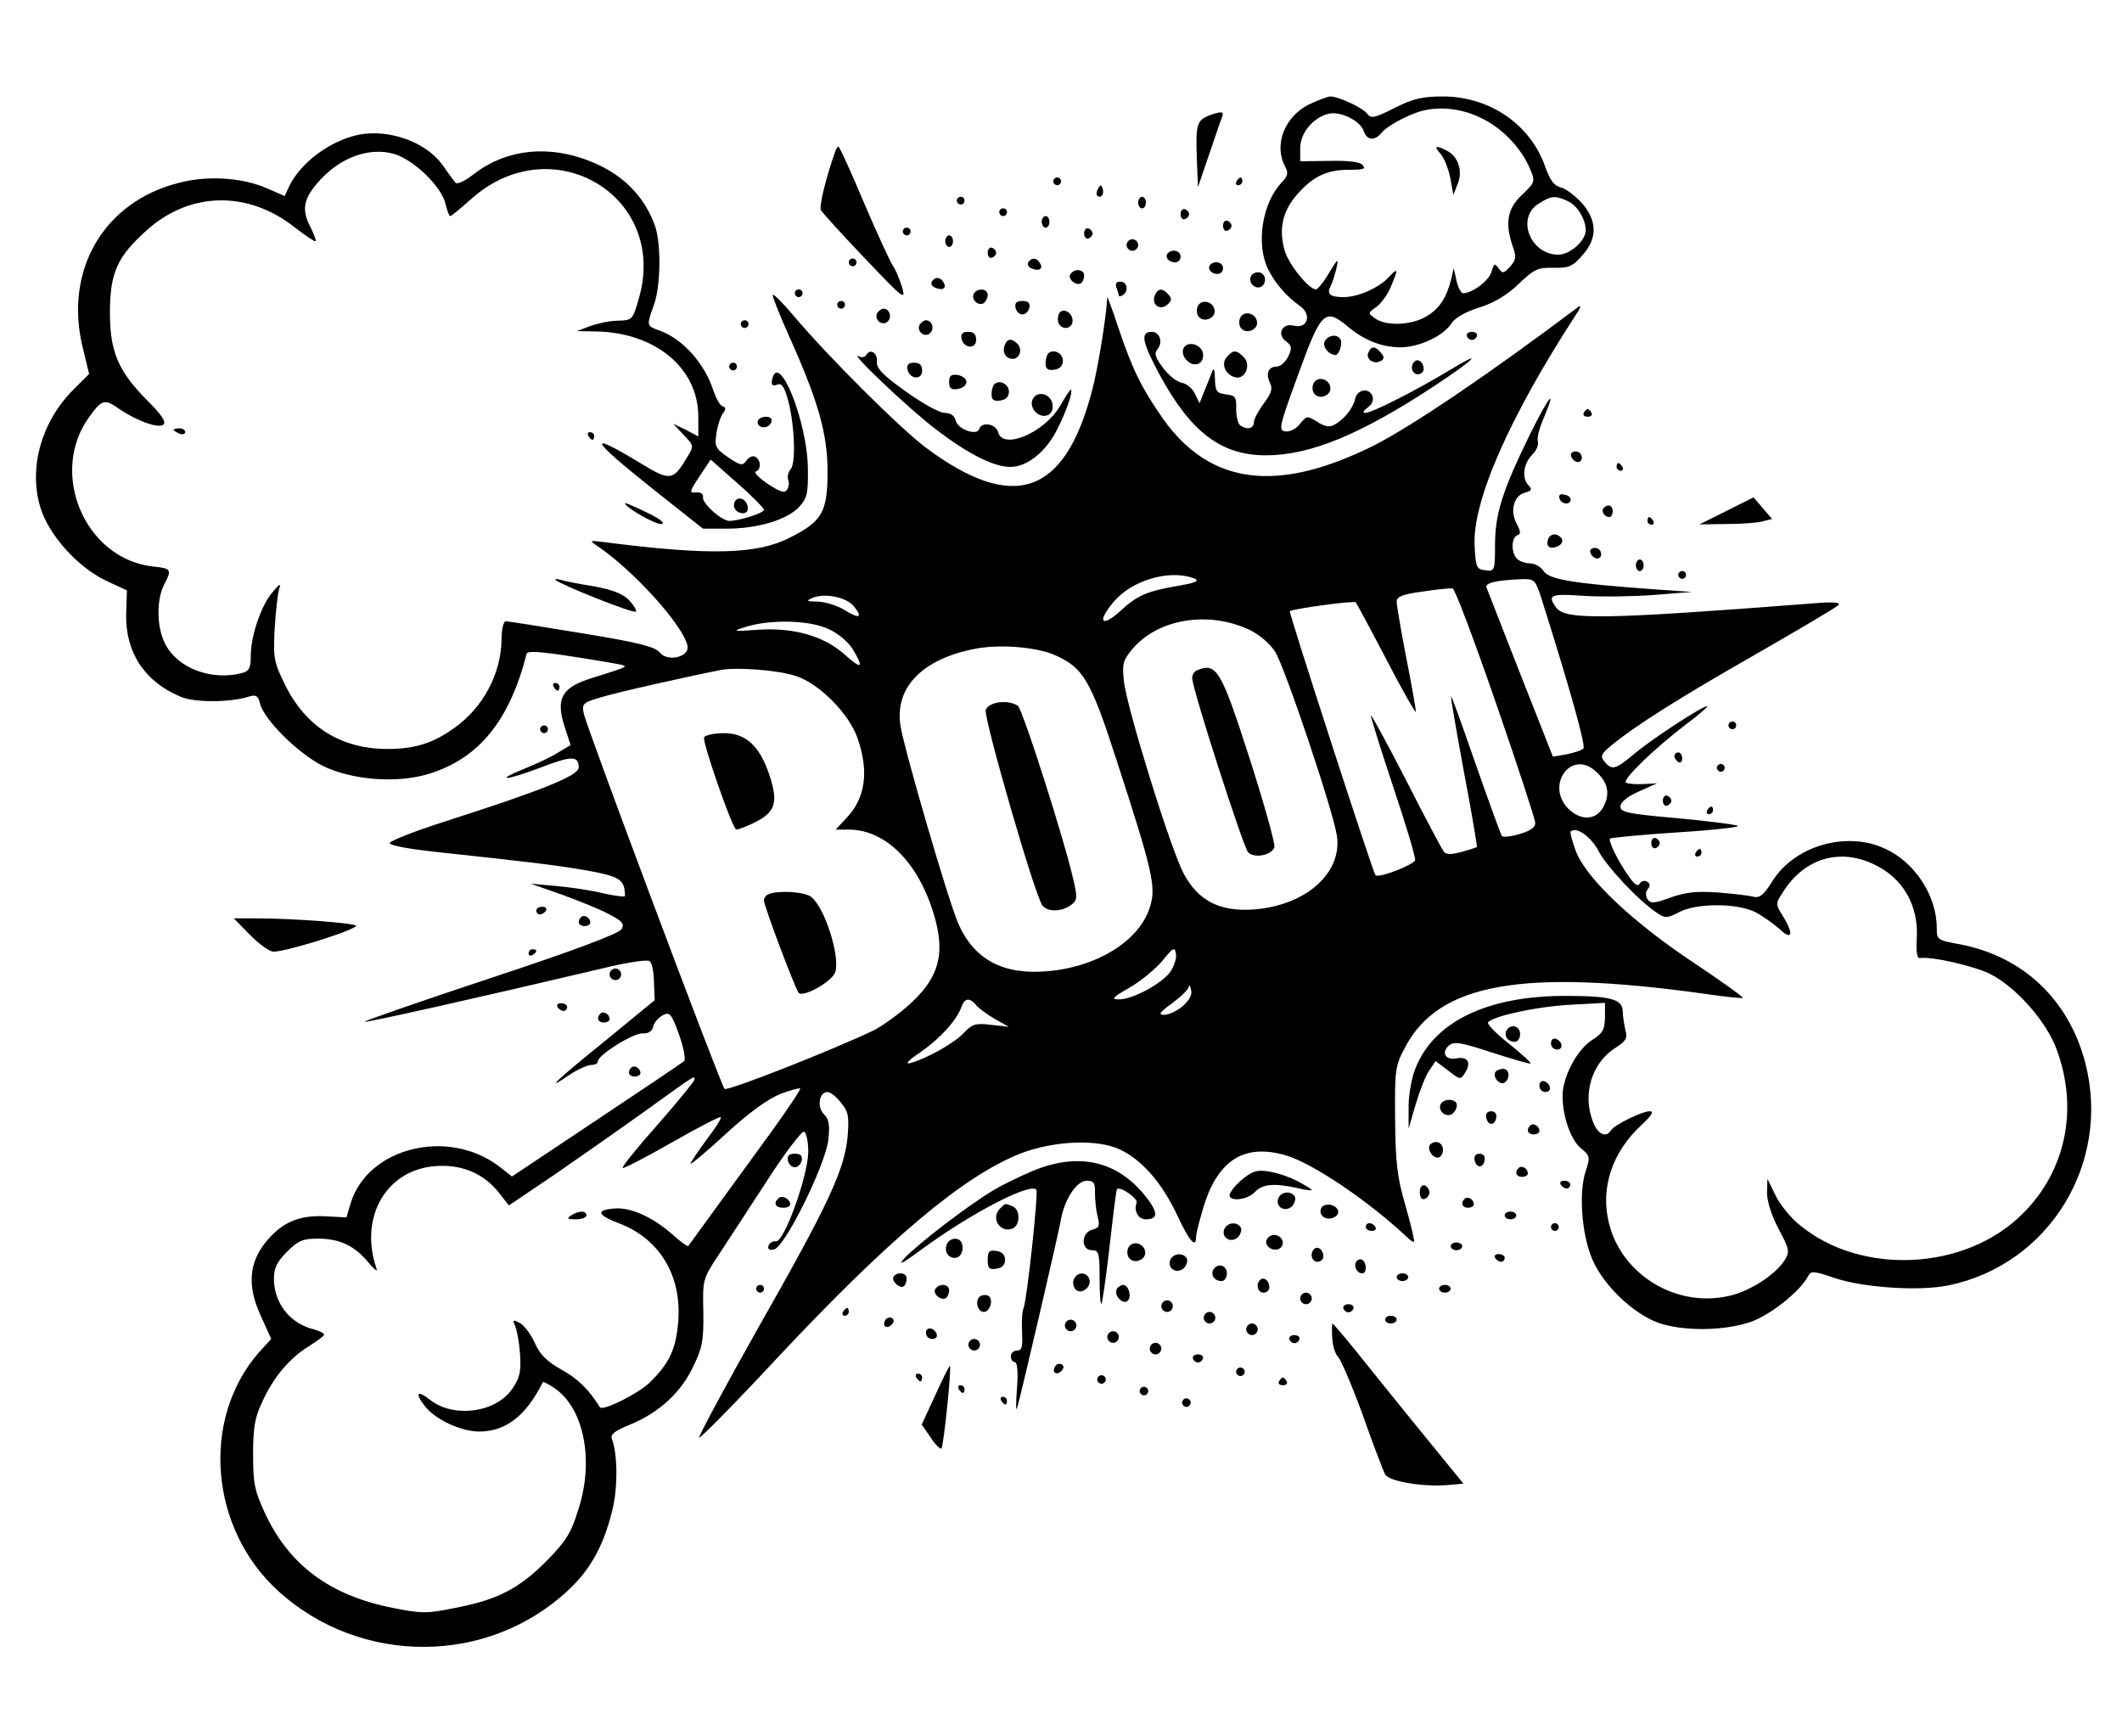 <svg version="1.0" xmlns="http://www.w3.org/2000/svg"
viewBox="0 0 550 450">

<g transform="translate(0,450) scale(0.1,-0.1)"
fill="#000000" stroke="none">
<path d="M3392 4229 c-63 -32 -91 -105 -61 -161 9 -16 7 -24 -10 -42 -49 -52
-66 -157 -35 -222 18 -37 47 -71 82 -96 33 -22 22 -61 -14 -52 -31 8 -46 -23
-20 -41 14 -11 15 -17 5 -39 -7 -14 -20 -26 -30 -26 -22 0 -29 -19 -17 -43 7
-14 3 -27 -16 -52 -14 -19 -26 -41 -26 -49 0 -17 -18 -21 -36 -8 -5 4 -10 23
-10 42 1 31 -2 35 -26 38 -25 3 -28 8 -29 40 0 20 -3 30 -6 22 -3 -8 -12 -31
-20 -50 l-14 -35 -12 25 c-7 14 -22 26 -34 28 -12 2 -34 19 -48 38 -21 28 -24
38 -15 49 15 18 6 45 -15 45 -30 0 -25 -26 20 -110 81 -150 160 -210 276 -210
114 0 243 53 431 176 111 73 140 102 44 44 -84 -51 -200 -110 -217 -110 -8 0
-6 5 6 14 11 8 16 19 12 30 -9 23 -41 16 -45 -9 -5 -23 -29 -53 -54 -66 -13
-7 -26 -4 -44 8 -26 16 -27 16 -45 -6 -10 -13 -27 -21 -38 -19 -18 3 -15 14
34 148 59 163 69 173 128 124 43 -36 88 -54 137 -54 48 0 111 29 132 62 10 15
37 30 72 41 38 12 72 32 102 61 40 38 49 43 90 42 39 -1 50 3 75 32 40 44 39
90 -1 136 -17 18 -41 37 -54 40 -17 4 -28 18 -40 51 -37 111 -144 185 -266
185 -55 0 -78 -6 -126 -30 -51 -26 -61 -28 -70 -15 -12 16 -75 45 -96 45 -7 0
-32 -10 -56 -21z m443 -33 c56 -25 107 -78 130 -132 15 -35 14 -36 -20 -69
-38 -35 -45 -73 -24 -134 10 -27 8 -35 -7 -52 -17 -18 -19 -19 -30 -4 -10 14
-12 12 -18 -9 -6 -23 -50 -56 -74 -56 -5 0 -13 15 -17 33 l-7 32 -7 -30 c-12
-47 -30 -75 -64 -95 -38 -23 -105 -26 -133 -5 -19 14 -19 14 4 30 12 9 29 32
37 52 20 47 19 51 -6 24 -27 -28 -79 -51 -117 -51 -35 0 -44 8 -33 29 5 9 11
30 15 46 6 27 4 26 -19 -12 -14 -24 -30 -43 -34 -43 -19 0 -72 66 -82 103 -15
55 -4 101 33 143 41 47 77 64 135 64 38 0 44 2 34 13 -8 8 -38 11 -87 10 l-74
-1 0 34 c0 39 33 79 73 89 31 8 83 -18 92 -45 8 -24 28 -26 46 -4 14 17 61 43
99 55 47 14 105 9 155 -15z m228 -217 c25 -11 47 -47 47 -76 0 -27 -41 -63
-71 -63 -73 0 -110 96 -51 132 32 21 43 22 75 7z"/>
<path d="M3734 4101 c9 -10 20 -38 25 -62 l8 -44 11 28 c14 33 2 71 -27 86
-30 16 -36 13 -17 -8z"/>
<path d="M3132 4200 c-30 -13 -33 -24 -30 -111 l3 -74 29 85 c16 47 31 91 34
98 5 14 -4 14 -36 2z"/>
<path d="M930 4151 c-76 -16 -153 -74 -182 -137 l-10 -22 -44 19 c-64 29 -156
35 -231 15 -194 -49 -297 -226 -249 -425 l17 -70 -41 -41 c-82 -82 -116 -201
-86 -303 21 -72 96 -156 171 -192 l54 -25 -2 -62 c-2 -99 48 -175 142 -214 36
-15 128 -15 177 1 17 5 23 2 28 -18 10 -42 99 -130 163 -162 76 -37 194 -46
276 -20 129 40 208 138 252 311 2 8 39 5 122 -8 65 -10 123 -20 128 -22 11 -4
6 -6 -80 -33 -79 -24 -95 -53 -72 -125 l16 -49 -32 -19 c-17 -11 -55 -29 -85
-41 -84 -34 -53 -33 37 1 83 32 101 32 101 1 0 -21 -94 -59 -347 -140 -78 -25
-142 -50 -143 -56 0 -6 50 -15 112 -22 263 -28 317 -35 400 -49 86 -16 97 -23
98 -66 0 -3 -26 0 -57 7 -32 8 -87 16 -123 19 l-65 6 80 -28 c44 -16 99 -38
123 -51 35 -18 41 -25 33 -39 -6 -11 -119 -54 -340 -127 -181 -60 -328 -111
-326 -113 3 -3 289 61 615 138 65 16 119 24 124 19 6 -5 11 -30 11 -55 l2 -46
-128 -105 c-130 -105 -161 -135 -92 -88 21 14 46 25 55 25 10 0 18 4 18 10 0
16 93 74 116 72 14 -1 24 5 27 17 2 11 14 24 25 30 18 9 22 5 42 -50 12 -34
18 -65 13 -69 -4 -4 -107 -73 -227 -153 l-219 -146 -33 26 c-133 101 -341 49
-385 -95 l-11 -37 -56 3 c-68 3 -112 -16 -154 -68 -43 -54 -47 -113 -13 -188
l28 -62 -32 -35 c-151 -173 -128 -457 51 -619 213 -193 543 -192 751 3 56 52
91 114 113 203 16 59 15 150 0 189 -5 11 7 21 47 37 75 31 131 82 163 149 24
49 28 67 27 142 -2 85 -2 86 41 151 24 36 80 123 126 193 45 70 88 126 94 124
6 -2 11 -26 11 -53 -1 -62 -63 -235 -84 -231 -8 1 -16 -4 -19 -11 -3 -9 2 -13
14 -10 28 5 133 218 141 284 4 39 2 54 -12 67 -18 19 -12 57 10 57 7 0 23 -12
35 -28 19 -23 21 -35 17 -87 -8 -86 -48 -173 -230 -493 -88 -156 -157 -285
-155 -288 3 -2 93 89 199 203 294 314 487 476 635 534 87 33 200 38 259 9 57
-28 108 -87 148 -173 30 -64 47 -83 47 -53 0 8 9 44 20 80 37 120 106 163 212
132 70 -20 216 -119 317 -214 7 -7 15 -12 16 -10 2 2 -8 44 -22 93 -22 75 -26
113 -27 225 -1 129 0 137 26 186 87 166 303 204 773 139 54 -8 101 -13 102
-11 2 2 -55 43 -127 91 -158 105 -278 218 -305 288 -10 26 -16 49 -14 52 14
14 52 -13 71 -48 20 -41 107 -133 153 -163 21 -14 26 -14 57 2 45 24 151 24
198 0 19 -10 47 -30 63 -44 32 -31 37 -13 8 34 -19 30 -19 33 -1 60 54 88 145
117 235 75 77 -35 119 -108 113 -195 -2 -34 1 -50 8 -49 29 5 141 -20 184 -42
65 -33 144 -122 170 -193 58 -154 25 -316 -87 -427 -147 -148 -418 -162 -578
-30 -24 19 -52 54 -63 77 l-21 43 -1 -36 c0 -23 12 -60 30 -94 29 -54 29 -59
15 -82 -25 -38 -92 -81 -146 -92 -137 -30 -277 57 -309 190 -22 90 8 182 83
252 28 26 35 37 23 37 -20 0 -92 -35 -101 -50 -12 -19 -33 -10 -45 20 -30 72
-5 156 58 195 26 17 31 24 25 45 -3 14 -7 36 -7 50 -1 30 -32 39 -141 39 -212
2 -356 -69 -400 -198 -8 -24 -15 -67 -14 -95 l0 -51 18 62 c10 34 25 73 35 88
l17 25 32 -24 c32 -25 33 -25 45 -5 16 26 6 42 -24 36 -28 -5 -39 16 -18 34
13 11 33 7 112 -19 53 -17 97 -30 99 -28 2 2 -23 25 -57 52 -33 26 -57 51 -53
55 18 17 125 40 211 45 l92 5 0 -38 c-1 -32 -6 -41 -33 -58 -39 -24 -77 -96
-77 -145 0 -54 22 -116 49 -137 22 -18 23 -22 11 -58 -20 -60 -9 -180 23 -241
34 -68 113 -137 174 -155 68 -20 168 -17 233 6 51 19 125 78 146 117 8 15 13
15 69 -4 74 -25 220 -35 296 -19 260 54 421 316 354 576 -43 165 -162 277
-326 308 -57 10 -59 12 -59 41 0 85 -57 172 -135 207 -99 46 -233 7 -290 -83
-23 -37 -34 -46 -50 -42 -11 3 -52 8 -92 11 -55 4 -83 1 -123 -13 -44 -16 -52
-16 -60 -4 -5 9 -5 19 1 26 7 8 6 15 -2 19 -6 4 -15 2 -19 -5 -5 -8 -13 -3
-27 17 -29 40 -55 94 -50 100 3 2 83 10 177 16 95 6 164 14 154 17 -11 4 -83
13 -161 20 -124 11 -143 15 -143 30 0 11 17 25 48 39 l47 21 -37 -2 c-21 -1
-40 1 -44 4 -8 9 75 89 155 150 35 26 60 48 56 48 -13 0 -137 -81 -186 -121
-52 -44 -61 -46 -80 -23 -12 14 -9 20 16 41 63 52 177 124 375 237 113 65 210
122 215 128 7 7 -14 9 -70 4 -546 -42 -638 -43 -662 -10 -23 32 -14 36 70 30
45 -3 127 -2 182 2 l100 8 -100 7 c-208 15 -269 25 -284 47 -7 11 -23 20 -35
20 -12 0 -27 5 -34 12 -16 16 -15 55 1 61 9 3 9 9 -2 30 -18 33 -7 73 21 80
18 5 20 9 10 19 -18 18 -14 56 9 79 11 11 18 27 15 35 -3 8 4 35 15 60 37 88
12 55 -39 -49 -69 -142 -87 -200 -87 -280 0 -66 -1 -68 -25 -65 -23 3 -25 7
-28 65 -5 115 89 330 263 598 13 19 14 26 5 19 -230 -173 -431 -309 -530 -359
-249 -124 -423 -102 -545 69 -55 79 -79 126 -115 233 -16 49 -30 86 -30 83 -2
-48 -25 -192 -41 -248 -71 -266 -203 -310 -428 -143 -67 50 -256 238 -345 344
-27 32 -51 56 -53 53 -2 -2 16 -48 40 -102 78 -173 102 -258 102 -356 0 -105
-14 -129 -97 -171 -86 -44 -207 -47 -482 -12 -36 5 -39 4 -22 -7 97 -64 228
-210 238 -262 5 -29 -52 -42 -72 -17 -12 15 -55 26 -202 50 -103 17 -191 31
-197 31 -6 0 -11 -21 -11 -47 -1 -89 -48 -177 -123 -230 -54 -39 -103 -54
-172 -54 -121 0 -212 57 -266 166 -29 59 -31 69 -27 147 3 46 8 92 12 103 5
14 0 12 -17 -9 -30 -34 -57 -114 -57 -166 0 -31 -4 -39 -22 -44 -79 -21 -167
12 -199 74 -23 42 -24 114 -4 154 21 40 20 43 -29 48 -176 20 -270 242 -165
387 33 46 40 48 77 22 45 -31 104 -53 116 -41 7 7 -6 26 -40 60 -77 77 -99
127 -99 230 0 103 19 145 95 213 112 101 263 104 385 7 27 -21 51 -37 53 -35
2 2 -4 17 -12 34 -26 49 -20 77 25 126 55 59 128 84 191 66 52 -16 123 -85
133 -130 4 -17 9 -31 12 -31 3 0 27 20 54 44 209 188 512 9 435 -257 -16 -56
-17 -57 -54 -58 -20 0 -53 -7 -72 -14 l-35 -13 51 -1 c153 -3 264 -95 264
-221 l0 -51 -32 17 -33 16 27 -29 c27 -28 27 -29 9 -58 -36 -61 -44 -62 -118
-17 -147 89 -136 66 34 -69 l125 -99 62 0 c80 0 156 23 187 56 21 23 24 34 23
102 -2 122 -77 307 -93 227 -2 -13 1 -16 13 -12 11 5 18 -4 26 -31 19 -61 24
-170 10 -187 -7 -8 -10 -21 -7 -28 3 -8 2 -19 -3 -26 -5 -10 -18 -6 -50 15
-23 16 -37 30 -31 32 14 5 14 29 -1 38 -6 4 -16 0 -23 -9 -10 -15 -15 -14 -48
8 -33 23 -35 28 -30 62 3 21 11 44 17 52 8 11 8 15 -1 18 -7 2 -17 21 -24 41
-22 69 -78 132 -136 154 -38 14 -38 12 -18 68 18 50 19 161 2 207 -25 68 -73
120 -140 153 -117 57 -239 49 -330 -22 -21 -17 -42 -26 -46 -22 -4 5 -20 26
-35 48 -44 59 -138 92 -216 77z m1050 -972 c0 -9 -65 -29 -90 -29 -21 1 -71
46 -68 62 2 7 -5 12 -14 12 -23 -2 -23 -1 8 46 l26 39 69 -61 c38 -33 69 -65
69 -69z m1115 -178 c15 -6 6 -11 -40 -19 -83 -14 -108 -25 -154 -68 -48 -42
-57 -24 -14 27 48 56 145 84 208 60z m899 -48 c73 -231 117 -386 110 -393 -5
-5 -25 -11 -44 -15 l-35 -6 -84 213 c-46 117 -85 218 -88 225 -5 12 23 19 89
22 35 1 37 -1 52 -46z m-117 -274 c56 -162 102 -302 102 -311 1 -12 -12 -21
-39 -29 -22 -7 -43 -9 -47 -6 -3 4 -34 89 -69 189 -35 101 -63 179 -63 173 -1
-5 15 -95 34 -199 20 -104 34 -190 33 -191 -2 -2 -20 -7 -40 -13 -27 -7 -40
-7 -46 1 -5 7 -49 89 -97 184 -49 95 -90 171 -92 169 -1 -1 24 -83 57 -182 33
-98 59 -185 58 -193 -3 -12 -95 -48 -103 -39 -7 8 -225 681 -222 684 6 6 167
28 171 23 2 -2 38 -69 80 -149 41 -80 76 -140 76 -135 0 6 -11 69 -25 140 -14
72 -25 137 -25 146 0 13 16 19 68 26 37 6 72 9 77 8 6 -1 56 -134 112 -296z
m-1664 250 c24 -30 15 -34 -24 -10 -19 12 -50 21 -69 22 -29 0 -32 2 -15 9 31
14 88 3 108 -21z m1025 -61 c25 -12 53 -35 67 -57 25 -39 150 -411 160 -476
15 -97 -80 -182 -216 -192 -87 -6 -143 22 -181 93 -33 61 -148 431 -155 499
-5 45 -2 54 22 83 66 78 196 100 303 50z m-1091 2 c25 -11 51 -33 63 -52 30
-50 24 -54 -20 -15 -53 48 -131 71 -224 65 -69 -5 -70 -4 -31 8 62 19 163 17
212 -6z m583 -66 c77 -33 96 -63 164 -274 93 -286 103 -328 87 -379 -26 -88
-136 -157 -266 -168 -115 -10 -190 30 -231 123 -25 56 -140 450 -150 513 -16
101 59 176 201 201 61 10 148 3 195 -16z m-670 -55 c61 -18 141 -98 163 -163
30 -87 20 -156 -31 -208 l-26 -28 34 0 c99 0 187 -92 225 -236 23 -88 7 -146
-59 -209 -28 -27 -74 -61 -101 -75 -99 -48 -380 -159 -387 -152 -10 10 -358
938 -365 973 -5 26 -2 28 45 42 42 13 230 55 312 71 40 7 141 0 190 -15z
m2077 -249 c30 -27 36 -55 21 -87 -18 -39 -59 -42 -93 -9 -61 62 9 156 72 96z
m-1104 -519 c-23 -31 -97 -71 -133 -71 -21 0 -17 5 27 30 28 16 66 47 85 69
29 36 33 38 36 19 2 -11 -5 -33 -15 -47z m33 -88 c-15 -13 -37 -23 -48 -23
-17 0 -13 6 20 30 23 17 43 36 43 43 1 6 4 3 6 -8 4 -12 -4 -27 -21 -42z
m-535 1 c7 -8 29 -24 48 -35 l36 -20 -46 5 c-40 5 -49 2 -70 -20 -25 -27 -94
-66 -139 -79 -16 -4 -6 7 27 29 50 35 94 83 106 119 8 21 21 22 38 1z m-731
-192 c0 -4 -43 -57 -95 -116 -53 -60 -94 -110 -91 -113 2 -2 59 27 127 66 68
39 125 68 127 66 3 -3 -14 -29 -37 -59 -22 -30 -41 -58 -41 -62 0 -3 42 32 93
79 60 55 109 90 140 102 26 10 49 16 51 14 2 -2 -32 -53 -76 -114 -82 -113
-209 -287 -214 -294 -2 -2 -19 10 -39 28 -53 47 -111 73 -153 69 -49 -4 -44
-17 14 -39 104 -40 161 -135 152 -253 -6 -73 -23 -109 -74 -159 -30 -29 -122
-75 -129 -64 -29 46 -57 74 -99 97 -39 22 -57 40 -70 70 -10 22 -27 45 -38 51
-19 10 -20 9 -13 -7 5 -11 11 -44 13 -74 3 -45 -1 -61 -20 -89 -42 -62 -152
-77 -213 -29 -34 27 -41 18 -13 -17 27 -34 91 -64 139 -65 70 0 122 40 166
128 1 2 13 -4 28 -14 78 -51 106 -187 64 -316 -19 -62 -32 -82 -83 -134 -72
-72 -127 -100 -236 -121 -73 -15 -87 -15 -162 0 -162 32 -268 110 -331 245
-27 58 -31 78 -31 152 0 66 4 96 22 133 29 66 72 117 121 147 22 14 41 28 41
31 0 4 -12 10 -27 14 -61 15 -102 67 -103 129 0 30 7 45 34 72 29 29 41 34 80
34 56 0 95 -18 131 -62 18 -21 25 -26 20 -13 -44 132 27 254 154 263 68 5 125
-19 165 -70 l25 -32 117 79 c64 44 171 119 238 167 132 95 126 91 126 80z"/>
<path d="M1905 3201 c-8 -15 3 -31 21 -31 9 0 14 7 12 17 -4 20 -24 28 -33 14z"/>
<path d="M3103 2763 c-7 -2 -13 -12 -13 -20 0 -28 132 -437 145 -452 16 -16
60 -8 68 13 3 8 -26 111 -64 230 -74 230 -86 250 -136 229z"/>
<path d="M2555 2660 c-6 -20 128 -484 147 -507 14 -17 50 -16 73 1 17 12 18
19 8 62 -23 104 -133 448 -145 455 -26 17 -76 10 -83 -11z"/>
<path d="M1825 2589 c-6 -8 68 -222 82 -238 2 -3 23 5 48 17 55 27 63 52 39
124 -25 75 -61 108 -118 108 -24 0 -48 -5 -51 -11z"/>
<path d="M1993 2183 c-7 -2 -13 -10 -13 -16 0 -15 81 -229 90 -240 12 -13 88
30 95 54 13 41 -28 169 -63 195 -17 13 -85 17 -109 7z"/>
<path d="M1480 1350 c-12 -8 -9 -10 13 -10 15 0 27 5 27 10 0 13 -20 13 -40 0z"/>
<path d="M2165 4108 c-24 -68 -43 -144 -37 -153 4 -7 55 -63 114 -125 101
-106 106 -110 96 -74 -7 22 -17 46 -23 54 -6 8 -40 81 -75 163 -34 81 -64 147
-67 147 -2 0 -6 -6 -8 -12z"/>
<path d="M2730 4030 c0 -5 5 -10 10 -10 6 0 10 5 10 10 0 6 -4 10 -10 10 -5 0
-10 -4 -10 -10z"/>
<path d="M3205 4030 c-3 -5 -1 -10 4 -10 6 0 11 5 11 10 0 6 -2 10 -4 10 -3 0
-8 -4 -11 -10z"/>
<path d="M2846 4011 c-4 -7 -5 -15 -2 -18 9 -9 19 4 14 18 -4 11 -6 11 -12 0z"/>
<path d="M2480 3980 c0 -5 5 -10 10 -10 6 0 10 5 10 10 0 6 -4 10 -10 10 -5 0
-10 -4 -10 -10z"/>
<path d="M2950 3975 c0 -8 5 -15 10 -15 6 0 10 7 10 15 0 8 -4 15 -10 15 -5 0
-10 -7 -10 -15z"/>
<path d="M2590 3950 c0 -5 5 -10 10 -10 6 0 10 5 10 10 0 6 -4 10 -10 10 -5 0
-10 -4 -10 -10z"/>
<path d="M3060 3945 c0 -9 5 -15 11 -13 6 2 11 8 11 13 0 5 -5 11 -11 13 -6 2
-11 -4 -11 -13z"/>
<path d="M2700 3925 c0 -8 5 -15 10 -15 6 0 10 7 10 15 0 8 -4 15 -10 15 -5 0
-10 -7 -10 -15z"/>
<path d="M3170 3915 c0 -9 5 -15 11 -13 6 2 11 8 11 13 0 5 -5 11 -11 13 -6 2
-11 -4 -11 -13z"/>
<path d="M2340 3900 c0 -5 5 -10 10 -10 6 0 10 5 10 10 0 6 -4 10 -10 10 -5 0
-10 -4 -10 -10z"/>
<path d="M2810 3895 c0 -9 5 -15 11 -13 6 2 11 8 11 13 0 5 -5 11 -11 13 -6 2
-11 -4 -11 -13z"/>
<path d="M2450 3875 c0 -8 5 -15 10 -15 6 0 10 7 10 15 0 8 -4 15 -10 15 -5 0
-10 -7 -10 -15z"/>
<path d="M2920 3865 c0 -8 7 -15 15 -15 8 0 15 7 15 15 0 8 -7 15 -15 15 -8 0
-15 -7 -15 -15z"/>
<path d="M2560 3845 c0 -9 5 -15 11 -13 6 2 11 8 11 13 0 5 -5 11 -11 13 -6 2
-11 -4 -11 -13z"/>
<path d="M3027 3844 c-9 -10 2 -24 19 -24 8 0 14 7 14 15 0 15 -21 21 -33 9z"/>
<path d="M2200 3820 c0 -5 5 -10 10 -10 6 0 10 5 10 10 0 6 -4 10 -10 10 -5 0
-10 -4 -10 -10z"/>
<path d="M2665 3820 c-3 -6 1 -13 10 -16 19 -8 30 0 20 15 -8 14 -22 14 -30 1z"/>
<path d="M3137 3814 c-9 -10 2 -24 19 -24 8 0 14 7 14 15 0 15 -21 21 -33 9z"/>
<path d="M2774 3789 c-7 -12 15 -31 28 -23 4 3 8 12 8 20 0 17 -26 19 -36 3z"/>
<path d="M3253 3793 c-18 -6 -16 -30 2 -37 9 -3 18 1 22 10 7 18 -7 33 -24 27z"/>
<path d="M2415 3770 c-3 -6 1 -13 10 -16 19 -8 30 0 20 15 -8 14 -22 14 -30 1z"/>
<path d="M2894 3754 c3 -9 6 -18 6 -20 0 -3 5 -2 10 1 16 10 12 35 -6 35 -11
0 -14 -5 -10 -16z"/>
<path d="M2060 3740 c0 -5 5 -10 10 -10 6 0 10 5 10 10 0 6 -4 10 -10 10 -5 0
-10 -4 -10 -10z"/>
<path d="M2524 3739 c-8 -14 11 -33 25 -25 6 4 11 14 11 22 0 16 -26 19 -36 3z"/>
<path d="M2993 3734 c-9 -23 13 -40 32 -24 12 10 13 16 4 26 -15 18 -28 18
-36 -2z"/>
<path d="M2170 3710 c0 -5 5 -10 10 -10 6 0 10 5 10 10 0 6 -4 10 -10 10 -5 0
-10 -4 -10 -10z"/>
<path d="M2632 3703 c2 -10 10 -18 18 -18 8 0 16 8 18 18 2 12 -3 17 -18 17
-15 0 -20 -5 -18 -17z"/>
<path d="M3104 3705 c-4 -9 -2 -21 4 -27 15 -15 44 -1 40 19 -4 23 -36 29 -44
8z"/>
<path d="M2274 3689 c-10 -17 13 -36 27 -22 12 12 4 33 -11 33 -5 0 -12 -5
-16 -11z"/>
<path d="M2744 3685 c-3 -8 -3 -19 1 -25 11 -17 35 -11 35 9 0 23 -29 36 -36
16z"/>
<path d="M3214 3675 c-4 -9 -2 -21 4 -27 15 -15 44 -1 40 19 -4 23 -36 29 -44
8z"/>
<path d="M1920 3660 c0 -5 5 -10 10 -10 6 0 10 5 10 10 0 6 -4 10 -10 10 -5 0
-10 -4 -10 -10z"/>
<path d="M2384 3659 c-10 -17 13 -36 27 -22 12 12 4 33 -11 33 -5 0 -12 -5
-16 -11z"/>
<path d="M2492 3623 c5 -26 38 -29 38 -4 0 15 -6 21 -21 21 -14 0 -19 -5 -17
-17z"/>
<path d="M3802 3629 c2 -6 8 -10 13 -10 5 0 11 4 13 10 2 6 -4 11 -13 11 -9 0
-15 -5 -13 -11z"/>
<path d="M3433 3614 c-5 -14 11 -33 28 -34 10 0 20 31 13 41 -9 15 -34 10 -41
-7z"/>
<path d="M2604 3605 c-7 -18 3 -35 21 -35 18 0 26 25 12 39 -15 15 -27 14 -33
-4z"/>
<path d="M3067 3596 c-4 -9 1 -22 9 -30 20 -20 46 -9 42 18 -4 25 -43 34 -51
12z"/>
<path d="M3546 3585 c-6 -17 17 -31 34 -20 8 5 8 11 -1 21 -15 18 -25 18 -33
-1z"/>
<path d="M2245 3580 c-3 -6 -12 -7 -18 -4 -34 19 129 -136 198 -188 86 -66
151 -98 194 -98 44 0 93 40 122 99 24 47 42 101 34 101 -2 0 -14 -19 -28 -43
-41 -69 -148 -114 -160 -67 -6 22 -43 28 -49 8 -6 -18 -55 -1 -61 22 -3 13
-13 20 -29 20 -13 0 -58 25 -101 56 -58 41 -76 60 -74 76 2 23 -17 36 -28 18z"/>
<path d="M2717 3584 c-4 -4 -7 -16 -7 -26 0 -14 6 -19 23 -16 14 2 22 10 22
23 0 20 -25 32 -38 19z"/>
<path d="M3179 3574 c-15 -18 -2 -47 24 -52 25 -5 40 33 21 52 -19 20 -28 20
-45 0z"/>
<path d="M3666 3563 c-12 -12 -6 -33 9 -33 8 0 15 6 15 14 0 17 -14 28 -24 19z"/>
<path d="M1890 3550 c0 -5 5 -10 10 -10 6 0 10 5 10 10 0 6 -4 10 -10 10 -5 0
-10 -4 -10 -10z"/>
<path d="M2352 3543 c5 -26 38 -29 38 -4 0 15 -6 21 -21 21 -14 0 -19 -5 -17
-17z"/>
<path d="M2460 3510 c0 -16 5 -21 23 -18 12 2 22 10 22 18 0 8 -10 16 -22 18
-18 3 -23 -2 -23 -18z"/>
<path d="M3404 3505 c-4 -9 -2 -21 4 -27 15 -15 44 -1 40 19 -4 23 -36 29 -44
8z"/>
<path d="M2577 3504 c-4 -4 -7 -16 -7 -26 0 -14 6 -19 23 -16 14 2 22 10 22
23 0 20 -25 32 -38 19z"/>
<path d="M2676 3464 c-9 -22 17 -49 39 -40 10 3 15 15 13 28 -4 29 -42 37 -52
12z"/>
<path d="M4105 3430 c-3 -5 1 -10 10 -10 9 0 13 5 10 10 -3 6 -8 10 -10 10 -2
0 -7 -4 -10 -10z"/>
<path d="M1965 3411 c-3 -5 -1 -12 5 -16 12 -7 30 2 30 16 0 12 -27 12 -35 0z"/>
<path d="M450 3386 c0 -2 7 -6 15 -10 8 -3 15 -1 15 4 0 6 -7 10 -15 10 -8 0
-15 -2 -15 -4z"/>
<path d="M1525 3370 c3 -5 8 -10 11 -10 2 0 4 5 4 10 0 6 -5 10 -11 10 -5 0
-7 -4 -4 -10z"/>
<path d="M4072 3318 c6 -18 28 -21 28 -4 0 9 -7 16 -16 16 -9 0 -14 -5 -12
-12z"/>
<path d="M4190 3290 c0 -5 5 -10 11 -10 5 0 7 5 4 10 -3 6 -8 10 -11 10 -2 0
-4 -4 -4 -10z"/>
<path d="M4042 3208 c5 -15 28 -18 29 -3 0 6 -7 12 -17 13 -10 3 -15 -1 -12
-10z"/>
<path d="M4475 3176 l-70 -35 70 1 c39 0 81 3 94 7 l24 6 -24 28 -24 28 -70
-35z"/>
<path d="M1620 3196 c0 -11 81 -57 95 -54 10 2 -5 14 -39 30 -31 15 -56 26
-56 24z"/>
<path d="M4157 3184 c-8 -8 1 -24 14 -24 5 0 9 7 9 15 0 15 -12 20 -23 9z"/>
<path d="M4270 3150 c0 -5 5 -10 11 -10 5 0 7 5 4 10 -3 6 -8 10 -11 10 -2 0
-4 -4 -4 -10z"/>
<path d="M4013 3104 c-7 -19 2 -28 22 -21 19 8 19 23 0 31 -9 3 -18 -1 -22
-10z"/>
<path d="M4122 3068 c6 -18 28 -21 28 -4 0 9 -7 16 -16 16 -9 0 -14 -5 -12
-12z"/>
<path d="M4240 3035 c0 -8 5 -15 10 -15 6 0 10 7 10 15 0 8 -4 15 -10 15 -5 0
-10 -7 -10 -15z"/>
<path d="M4350 3010 c0 -5 5 -10 10 -10 6 0 10 5 10 10 0 6 -4 10 -10 10 -5 0
-10 -4 -10 -10z"/>
<path d="M1440 2997 c12 -12 202 -88 208 -82 3 3 -5 16 -17 29 -16 17 -42 27
-89 36 -37 6 -76 13 -87 17 -11 3 -18 3 -15 0z"/>
<path d="M1435 2720 c3 -5 8 -10 11 -10 2 0 4 5 4 10 0 6 -5 10 -11 10 -5 0
-7 -4 -4 -10z"/>
<path d="M4480 2620 c0 -5 5 -10 10 -10 6 0 10 5 10 10 0 6 -4 10 -10 10 -5 0
-10 -4 -10 -10z"/>
<path d="M1400 2610 c0 -5 5 -10 10 -10 6 0 10 5 10 10 0 6 -4 10 -10 10 -5 0
-10 -4 -10 -10z"/>
<path d="M4340 2541 c0 -6 5 -13 10 -16 6 -3 10 1 10 9 0 9 -4 16 -10 16 -5 0
-10 -4 -10 -9z"/>
<path d="M4450 2510 c0 -5 5 -10 10 -10 6 0 10 5 10 10 0 6 -4 10 -10 10 -5 0
-10 -4 -10 -10z"/>
<path d="M4310 2425 c0 -9 5 -15 11 -13 6 2 11 8 11 13 0 5 -5 11 -11 13 -6 2
-11 -4 -11 -13z"/>
<path d="M4425 2400 c-3 -5 -1 -10 4 -10 6 0 11 5 11 10 0 6 -2 10 -4 10 -3 0
-8 -4 -11 -10z"/>
<path d="M4280 2315 c0 -9 5 -15 11 -13 6 2 11 8 11 13 0 5 -5 11 -11 13 -6 2
-11 -4 -11 -13z"/>
<path d="M4395 2290 c-3 -5 -1 -10 4 -10 6 0 11 5 11 10 0 6 -2 10 -4 10 -3 0
-8 -4 -11 -10z"/>
<path d="M1390 2140 c0 -5 4 -10 9 -10 6 0 13 5 16 10 3 6 -1 10 -9 10 -9 0
-16 -4 -16 -10z"/>
<path d="M1506 2123 c-11 -11 -6 -23 9 -23 8 0 15 4 15 9 0 13 -16 22 -24 14z"/>
<path d="M645 2080 c22 -23 49 -43 61 -46 19 -5 200 50 217 66 8 7 -159 20
-262 20 l-55 0 39 -40z"/>
<path d="M1370 2029 c0 -5 5 -7 10 -4 6 3 10 8 10 11 0 2 -4 4 -10 4 -5 0 -10
-5 -10 -11z"/>
<path d="M1580 1975 c0 -8 7 -15 15 -15 8 0 15 7 15 15 0 8 -7 15 -15 15 -8 0
-15 -7 -15 -15z"/>
<path d="M1445 1890 c3 -5 10 -10 16 -10 5 0 9 5 9 10 0 6 -7 10 -16 10 -8 0
-12 -4 -9 -10z"/>
<path d="M1556 1873 c-11 -11 -6 -23 9 -23 8 0 15 4 15 9 0 13 -16 22 -24 14z"/>
<path d="M3905 1830 c-8 -14 3 -30 21 -30 8 0 14 9 14 20 0 21 -24 28 -35 10z"/>
<path d="M4020 1796 c0 -9 7 -16 16 -16 17 0 14 22 -4 28 -7 2 -12 -3 -12 -12z"/>
<path d="M1636 1733 c-11 -11 -6 -23 9 -23 8 0 15 4 15 9 0 13 -16 22 -24 14z"/>
<path d="M3876 1722 c-8 -13 11 -35 23 -28 16 10 14 36 -3 36 -8 0 -17 -4 -20
-8z"/>
<path d="M3990 1686 c0 -9 7 -16 16 -16 17 0 14 22 -4 28 -7 2 -12 -3 -12 -12z"/>
<path d="M3735 1640 c-8 -13 3 -30 20 -30 14 0 27 24 18 34 -10 9 -31 7 -38
-4z"/>
<path d="M3852 1604 c4 -21 22 -23 26 -1 2 10 -3 17 -13 17 -10 0 -15 -6 -13
-16z"/>
<path d="M3966 1583 c-11 -11 -6 -23 9 -23 8 0 15 4 15 9 0 13 -16 22 -24 14z"/>
<path d="M3707 1534 c-9 -10 4 -34 19 -34 8 0 14 9 14 20 0 19 -19 27 -33 14z"/>
<path d="M2042 1493 c2 -10 10 -18 18 -18 8 0 16 8 18 18 2 12 -3 17 -18 17
-15 0 -20 -5 -18 -17z"/>
<path d="M3822 1494 c4 -21 22 -23 26 -1 2 10 -3 17 -13 17 -10 0 -15 -6 -13
-16z"/>
<path d="M2678 1466 c-31 -13 -77 -35 -102 -50 -63 -37 -195 -138 -231 -176
-21 -23 -5 -14 52 28 121 88 272 167 289 149 6 -6 -24 -285 -33 -307 -4 -8 -5
-36 -4 -62 2 -38 0 -48 -13 -48 -9 0 -16 -7 -16 -15 0 -8 5 -15 10 -15 7 0 9
-25 6 -67 -3 -38 -3 -61 0 -53 8 25 105 442 113 485 9 56 41 105 68 105 18 0
22 -6 21 -32 0 -18 3 -46 7 -61 6 -24 4 -29 -14 -34 -29 -7 -30 -53 -1 -53 18
0 20 -7 20 -72 0 -39 2 -69 5 -67 2 3 12 70 21 150 9 79 17 145 19 147 8 9 55
-24 51 -35 -8 -21 4 -43 24 -43 33 0 32 19 -2 61 -73 91 -173 113 -290 65z"/>
<path d="M3936 1473 c-11 -11 -6 -23 9 -23 8 0 15 4 15 9 0 13 -16 22 -24 14z"/>
<path d="M3250 1463 c-20 -8 -50 -34 -61 -54 -13 -24 41 -22 64 2 19 21 51 23
110 10 20 -5 37 -7 37 -5 0 2 -17 12 -37 23 -44 22 -92 32 -113 24z"/>
<path d="M4045 1430 c3 -5 10 -10 16 -10 5 0 9 5 9 10 0 6 -7 10 -16 10 -8 0
-12 -4 -9 -10z"/>
<path d="M3680 1410 c0 -13 5 -20 13 -17 6 2 12 10 12 17 0 7 -6 15 -12 18 -8
2 -13 -5 -13 -18z"/>
<path d="M3313 1394 c-8 -22 18 -37 36 -20 7 8 10 19 7 25 -10 16 -36 13 -43
-5z"/>
<path d="M2017 1394 c-13 -13 -7 -24 14 -24 11 0 19 5 17 12 -5 14 -22 21 -31
12z"/>
<path d="M3796 1393 c-11 -11 -6 -23 9 -23 8 0 15 4 15 9 0 13 -16 22 -24 14z"/>
<path d="M2592 1368 c-25 -25 0 -64 32 -52 21 8 21 50 0 58 -20 8 -18 8 -32
-6z"/>
<path d="M3425 1370 c-4 -7 -3 -16 3 -22 14 -14 45 -2 40 15 -6 16 -34 21 -43
7z"/>
<path d="M3900 1350 c0 -5 7 -10 15 -10 8 0 15 5 15 10 0 6 -7 10 -15 10 -8 0
-15 -4 -15 -10z"/>
<path d="M3173 1314 c-8 -22 18 -37 36 -20 7 8 10 19 7 25 -10 16 -36 13 -43
-5z"/>
<path d="M3540 1320 c0 -5 7 -10 16 -10 8 0 12 5 9 10 -3 6 -10 10 -16 10 -5
0 -9 -4 -9 -10z"/>
<path d="M4020 1320 c0 -5 5 -10 10 -10 6 0 10 5 10 10 0 6 -4 10 -10 10 -5 0
-10 -4 -10 -10z"/>
<path d="M3284 1289 c-9 -15 11 -33 30 -26 9 4 13 13 10 22 -7 17 -30 20 -40
4z"/>
<path d="M2454 1275 c-7 -18 3 -35 21 -35 15 0 24 19 18 38 -6 17 -32 15 -39
-3z"/>
<path d="M2924 1265 c-4 -9 -2 -21 4 -27 15 -15 44 -1 40 19 -4 23 -36 29 -44
8z"/>
<path d="M3760 1270 c0 -5 7 -10 15 -10 8 0 15 5 15 10 0 6 -7 10 -15 10 -8 0
-15 -4 -15 -10z"/>
<path d="M3406 1263 c-12 -12 -6 -33 9 -33 8 0 15 6 15 14 0 17 -14 28 -24 19z"/>
<path d="M2560 1235 c0 -22 4 -26 23 -23 14 2 22 10 22 23 0 13 -8 21 -22 23
-19 3 -23 -1 -23 -23z"/>
<path d="M3033 1234 c-8 -22 18 -37 36 -20 7 8 10 19 7 25 -10 16 -36 13 -43
-5z"/>
<path d="M3875 1240 c3 -5 10 -10 16 -10 5 0 9 5 9 10 0 6 -7 10 -16 10 -8 0
-12 -4 -9 -10z"/>
<path d="M3515 1230 c-7 -12 2 -30 16 -30 12 0 12 27 0 35 -5 3 -12 1 -16 -5z"/>
<path d="M3145 1210 c-8 -14 3 -30 21 -30 8 0 14 9 14 20 0 21 -24 28 -35 10z"/>
<path d="M2316 1191 c-7 -11 18 -33 27 -24 4 3 7 12 7 20 0 15 -26 18 -34 4z"/>
<path d="M2783 1184 c-3 -8 -1 -20 5 -26 15 -15 43 8 35 28 -7 19 -32 18 -40
-2z"/>
<path d="M3620 1190 c0 -5 7 -10 15 -10 8 0 15 5 15 10 0 6 -7 10 -15 10 -8 0
-15 -4 -15 -10z"/>
<path d="M3266 1183 c-12 -12 -6 -33 9 -33 8 0 15 6 15 14 0 17 -14 28 -24 19z"/>
<path d="M1960 1160 c0 -5 5 -10 10 -10 6 0 10 5 10 10 0 6 -4 10 -10 10 -5 0
-10 -4 -10 -10z"/>
<path d="M2424 1159 c-7 -12 15 -31 28 -23 4 3 8 12 8 20 0 17 -26 19 -36 3z"/>
<path d="M2895 1160 c-10 -16 16 -43 28 -31 11 11 2 41 -12 41 -5 0 -13 -5
-16 -10z"/>
<path d="M3730 1160 c0 -5 7 -10 15 -10 8 0 15 5 15 10 0 6 -7 10 -15 10 -8 0
-15 -4 -15 -10z"/>
<path d="M2541 1141 c-15 -10 -8 -41 9 -41 15 0 25 29 14 40 -5 5 -15 5 -23 1z"/>
<path d="M3370 1135 c0 -8 7 -15 15 -15 8 0 15 7 15 15 0 8 -7 15 -15 15 -8 0
-15 -7 -15 -15z"/>
<path d="M3010 1115 c0 -8 7 -15 15 -15 8 0 15 7 15 15 0 8 -7 15 -15 15 -8 0
-15 -7 -15 -15z"/>
<path d="M3482 1109 c2 -6 8 -10 13 -10 5 0 11 4 13 10 2 6 -4 11 -13 11 -9 0
-15 -5 -13 -11z"/>
<path d="M2185 1100 c-3 -5 -1 -10 4 -10 6 0 11 5 11 10 0 6 -2 10 -4 10 -3 0
-8 -4 -11 -10z"/>
<path d="M3120 1085 c0 -8 7 -15 15 -15 8 0 15 7 15 15 0 8 -7 15 -15 15 -8 0
-15 -7 -15 -15z"/>
<path d="M2295 1079 c-10 -15 3 -25 16 -12 7 7 7 13 1 17 -6 3 -14 1 -17 -5z"/>
<path d="M3590 1080 c0 -5 7 -10 15 -10 8 0 15 5 15 10 0 6 -7 10 -15 10 -8 0
-15 -4 -15 -10z"/>
<path d="M2760 1065 c0 -8 7 -15 15 -15 8 0 15 7 15 15 0 8 -7 15 -15 15 -8 0
-15 -7 -15 -15z"/>
<path d="M3230 1055 c0 -8 7 -15 15 -15 8 0 15 7 15 15 0 8 -7 15 -15 15 -8 0
-15 -7 -15 -15z"/>
<path d="M3453 1033 c1 -21 8 -42 14 -48 7 -5 36 -73 64 -149 27 -77 54 -147
59 -157 11 -19 104 -34 169 -27 l34 3 -114 140 c-63 77 -138 171 -168 208 -30
37 -56 67 -57 67 -2 0 -2 -17 -1 -37z"/>
<path d="M2400 1046 c0 -9 7 -16 16 -16 9 0 14 5 12 12 -6 18 -28 21 -28 4z"/>
<path d="M2870 1035 c0 -8 7 -15 15 -15 8 0 15 7 15 15 0 8 -7 15 -15 15 -8 0
-15 -7 -15 -15z"/>
<path d="M3342 1029 c2 -6 8 -10 13 -10 5 0 11 4 13 10 2 6 -4 11 -13 11 -9 0
-15 -5 -13 -11z"/>
<path d="M2510 1015 c0 -8 7 -15 15 -15 8 0 15 7 15 15 0 8 -7 15 -15 15 -8 0
-15 -7 -15 -15z"/>
<path d="M2980 1005 c0 -8 7 -15 15 -15 8 0 15 7 15 15 0 8 -7 15 -15 15 -8 0
-15 -7 -15 -15z"/>
<path d="M3092 979 c2 -6 8 -10 13 -10 5 0 11 4 13 10 2 6 -4 11 -13 11 -9 0
-15 -5 -13 -11z"/>
<path d="M2735 959 c-10 -15 3 -25 16 -12 7 7 7 13 1 17 -6 3 -14 1 -17 -5z"/>
<path d="M2424 884 l-35 -76 23 -33 c12 -19 25 -31 28 -29 6 6 27 214 22 214
-2 0 -19 -34 -38 -76z"/>
<path d="M3206 951 c-4 -5 -2 -12 3 -15 5 -4 12 -2 15 3 4 5 2 12 -3 15 -5 4
-12 2 -15 -3z"/>
<path d="M2375 930 c3 -5 8 -10 11 -10 2 0 4 5 4 10 0 6 -5 10 -11 10 -5 0 -7
-4 -4 -10z"/>
<path d="M2846 931 c-4 -5 -2 -12 3 -15 5 -4 12 -2 15 3 4 5 2 12 -3 15 -5 4
-12 2 -15 -3z"/>
<path d="M3315 920 c-3 -5 1 -10 10 -10 9 0 13 5 10 10 -3 6 -8 10 -10 10 -2
0 -7 -4 -10 -10z"/>
<path d="M2485 900 c3 -5 8 -10 11 -10 2 0 4 5 4 10 0 6 -5 10 -11 10 -5 0 -7
-4 -4 -10z"/>
<path d="M2956 901 c-4 -5 -2 -12 3 -15 5 -4 12 -2 15 3 4 5 2 12 -3 15 -5 4
-12 2 -15 -3z"/>
<path d="M2595 870 c3 -5 8 -10 11 -10 2 0 4 5 4 10 0 6 -5 10 -11 10 -5 0 -7
-4 -4 -10z"/>
<path d="M3066 871 c-4 -5 -2 -12 3 -15 5 -4 12 -2 15 3 4 5 2 12 -3 15 -5 4
-12 2 -15 -3z"/>
</g>
</svg>
